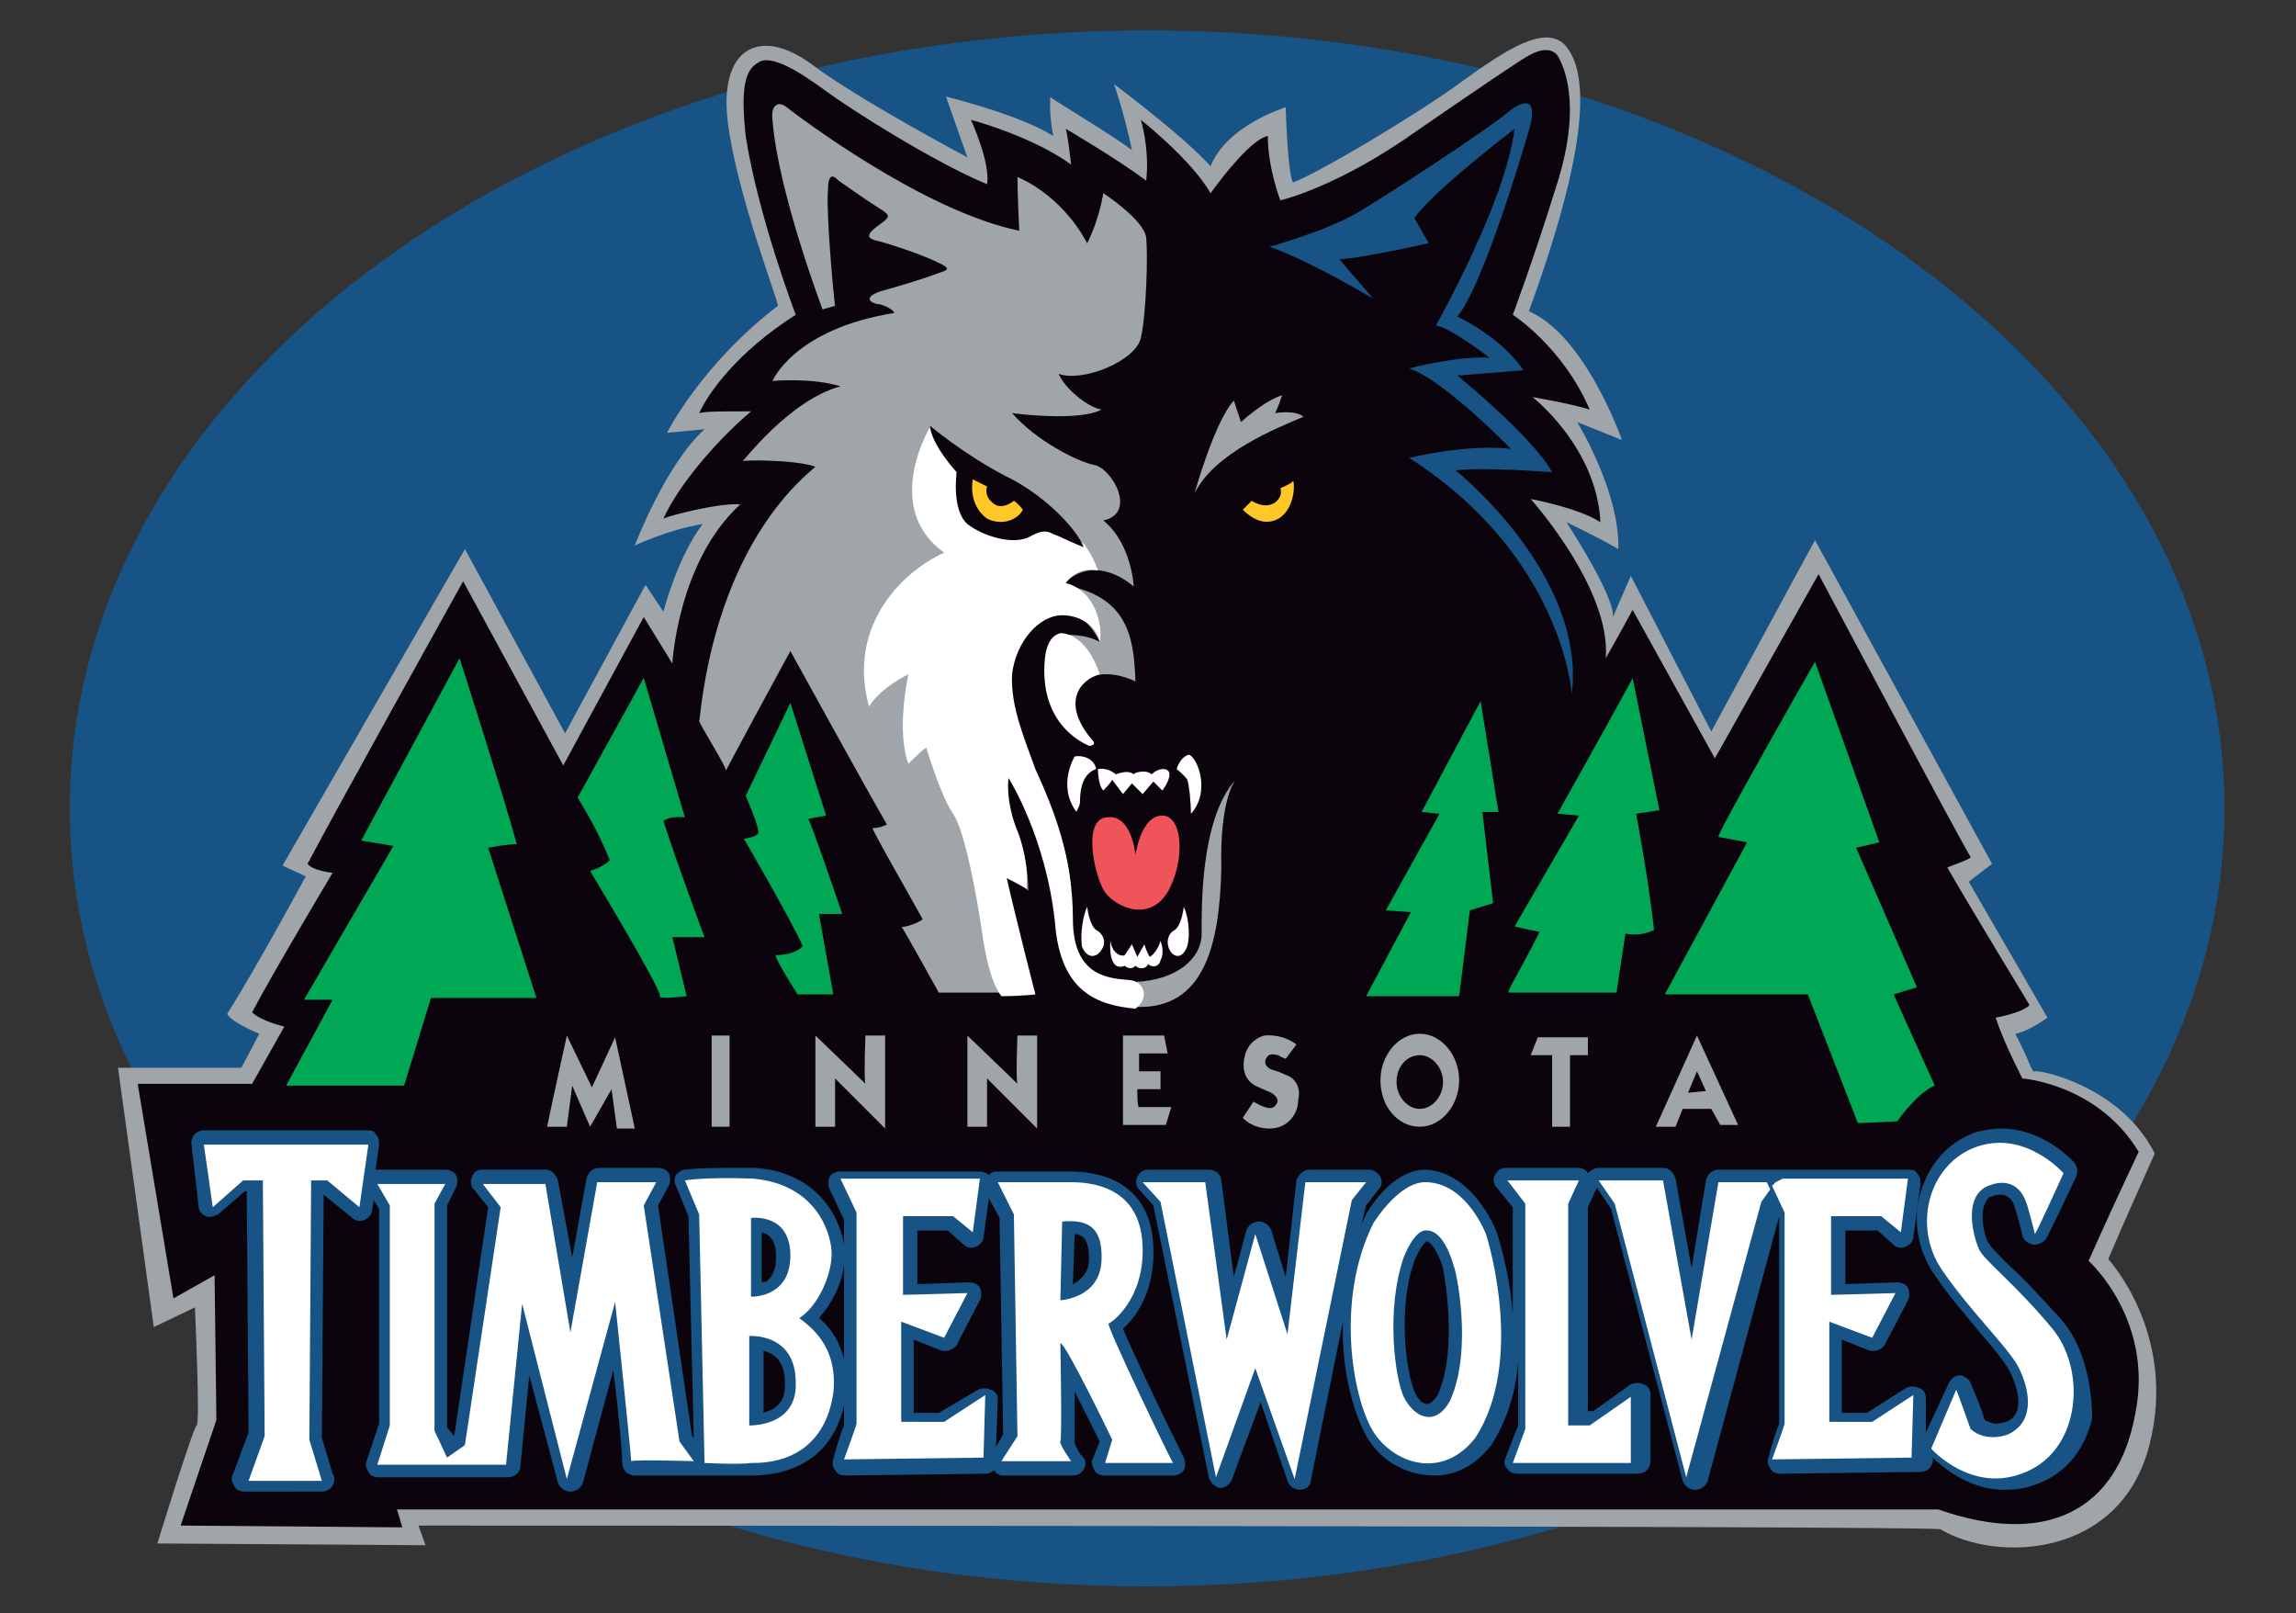 <?xml version="1.0" encoding="utf-8"?>
<!-- Generator: Adobe Illustrator 23.0.1, SVG Export Plug-In . SVG Version: 6.00 Build 0)  -->
<svg version="1.1" id="Capa_1" xmlns="http://www.w3.org/2000/svg" xmlns:xlink="http://www.w3.org/1999/xlink" x="0px" y="0px"
	 viewBox="0 0 128.4 90.2" style="enable-background:new 0 0 128.4 90.2;" xml:space="preserve">
<rect x="0" y="0" width="128.4" height="90.2" fill="#333333" stroke="none"/>
<style type="text/css">
	.st0{fill:#175384;}
	.st1{fill:#A0A5AA;}
	.st2{fill:#0B040C;}
	.st3{fill:#FFC727;}
	.st4{fill:#F0545B;}
	.st5{fill:#FFFFFF;}
	.st6{fill:#00A855;}
	.st7{fill:#B4C4C9;}
	.st8{fill:#221A21;}
	.st9{fill:#EF3A47;}
	.st10{fill:url(#SVGID_1_);}
	.st11{fill:url(#SVGID_2_);}
	.st12{fill:url(#SVGID_3_);}
	.st13{fill:url(#SVGID_4_);}
	.st14{fill:url(#SVGID_5_);}
	.st15{fill:url(#SVGID_6_);}
	.st16{fill:url(#SVGID_7_);}
	.st17{fill:url(#SVGID_8_);}
	.st18{fill:url(#SVGID_9_);}
	.st19{fill:url(#SVGID_10_);}
	.st20{fill:url(#SVGID_11_);}
	.st21{fill:url(#SVGID_12_);}
	.st22{fill:#313564;}
	.st23{fill:#F04B41;stroke:#FFFFFF;stroke-width:2.154;stroke-linecap:round;stroke-linejoin:round;stroke-miterlimit:10;}
	.st24{fill:#007FBA;stroke:#FFFFFF;stroke-width:2.154;stroke-linecap:round;stroke-linejoin:round;stroke-miterlimit:10;}
	.st25{fill:#313564;stroke:#FFFFFF;stroke-width:2.154;stroke-linecap:round;stroke-linejoin:round;stroke-miterlimit:10;}
	.st26{fill:#FFFFFF;stroke:#FFFFFF;stroke-width:2.154;stroke-linecap:round;stroke-linejoin:round;stroke-miterlimit:10;}
	.st27{clip-path:url(#SVGID_14_);}
	.st28{fill:#FBAC36;stroke:#FFFFFF;stroke-width:2.154;stroke-linecap:round;stroke-linejoin:round;stroke-miterlimit:10;}
	.st29{fill:#F04B41;}
	.st30{fill:#007FBA;}
	.st31{clip-path:url(#SVGID_16_);}
	.st32{fill:#FBAC36;}
	.st33{fill:#2C2F61;}
	.st34{fill:#B7B9BA;}
	.st35{fill:#EF3748;}
	.st36{fill:#8999AC;}
	.st37{fill:#2B2F61;}
	.st38{fill:#EE2C45;}
	.st39{fill:#101624;}
	.st40{fill:#59707A;}
	.st41{fill:#4A3285;}
	.st42{fill:#F79230;}
	.st43{fill:#F15733;}
	.st44{fill:#D7303F;}
	.st45{fill:#FAA832;}
	.st46{fill:#1F1721;}
	.st47{fill:#5F3188;}
	.st48{fill:#EE243D;}
	.st49{fill:#1F4BA0;}
	.st50{fill:#244789;}
	.st51{fill:#FBAE2E;}
	.st52{fill:#006991;}
	.st53{fill:#F9A01B;stroke:#FFFFFF;stroke-width:0.447;stroke-miterlimit:10;}
	.st54{fill:#FAA533;}
	.st55{fill:#0092BC;}
	.st56{fill:#15182C;}
	.st57{fill:#3E419A;}
	.st58{fill:#101721;}
	.st59{fill:#ADA3A5;}
	.st60{fill:#9CA7AC;}
	.st61{clip-path:url(#SVGID_18_);}
	.st62{clip-path:url(#SVGID_20_);}
	.st63{fill:#F3FAF7;}
	.st64{fill:#2D2F63;}
	.st65{fill:#FAA819;}
	.st66{fill:#FEF6FA;}
	.st67{fill:#004F30;}
	.st68{fill:#A2C7D3;}
	.st69{fill:#EE2E55;}
	.st70{fill:#32366E;}
	.st71{fill:#00ADDC;}
	.st72{fill:#FFFFFF;stroke:#00ACD0;stroke-width:0.291;stroke-miterlimit:10;}
	.st73{fill:#FFFFFF;stroke:#00ACD0;stroke-width:0.297;stroke-miterlimit:10;}
	.st74{fill:#450000;}
	.st75{fill:#EE224A;}
	.st76{fill:#0064A5;}
	.st77{fill:#F47736;}
	.st78{fill:#B5BCBF;}
	.st79{fill:#F47B35;}
	.st80{fill:#EE2B52;}
	.st81{fill:#0C060E;}
	.st82{fill:#B58D49;}
	.st83{fill:#C9BBCB;}
	.st84{fill:#BA924C;}
	.st85{fill:#006BAF;}
	.st86{fill:#B3C5CB;}
	.st87{fill:#898C89;}
	.st88{fill:#2E2C61;}
	.st89{fill:#C3C5BD;}
	.st90{fill:#C4D2D9;}
	.st91{fill:#EE284D;}
	.st92{fill:#161212;}
	.st93{fill:#EE274E;}
	.st94{fill:#A2A7AA;}
	.st95{fill:#A6AAAC;}
	.st96{fill:#A1A2AB;}
	.st97{fill:#110B13;}
	.st98{fill:#AFC1C6;}
	.st99{fill:#0067AD;}
	.st100{fill:#FBFBFB;}
	.st101{fill:#0065AF;}
	.st102{fill:#121A26;}
	.st103{fill:#008D4C;}
	.st104{fill:#B43A3D;}
	.st105{fill:#111623;}
	.st106{fill:#AB9048;}
	.st107{fill:#F8A174;}
	.st108{fill:#120B19;}
	.st109{fill:#C59751;}
	.st110{fill:#B33638;}
	.st111{fill:#009154;}
	.st112{fill:#1C2026;}
	.st113{fill:#EE2844;}
	.st114{fill:#30385F;}
	.st115{fill:#3A84B1;}
	.st116{fill:#A3C5D7;}
	.st117{fill:#F9A039;}
	.st118{fill:#B0BEC0;}
	.st119{fill:#231D46;}
	.st120{fill:#FDB840;}
	.st121{fill:#CD2C32;}
	.st122{fill:#272049;}
	.st123{fill:#FEC027;}
	.st124{fill:#ADC7C6;}
	.st125{fill:#014429;}
	.st126{fill:#DF2539;}
	.st127{fill:#F57E30;}
	.st128{fill:#ED1942;}
	.st129{fill:#FEF9FB;}
	.st130{fill:#0065AA;}
	.st131{fill:#A6B5B8;}
	.st132{fill:#0B040C;stroke:#0B040C;stroke-width:0.272;stroke-miterlimit:10;}
	.st133{fill:#F7F9FD;}
	.st134{fill:none;stroke:#EBF2CC;stroke-width:0.297;stroke-miterlimit:10;}
	.st135{fill:#48484A;}
	.st136{opacity:0.2;}
	.st137{fill:#EE2E3B;}
	.st138{fill:#005BA6;}
	.st139{fill:#737577;}
	.st140{fill:#A1A0A5;}
	.st141{fill:#272360;}
	.st142{fill:#FAFAFB;}
	.st143{fill:#058BA6;}
	.st144{fill:#DEDBE7;}
	.st145{fill:#B2965B;}
	.st146{fill:#1B305B;}
	.st147{fill:#F9F9FA;}
	.st148{fill:#E12039;}
	.st149{fill:#FEF4F4;}
</style>
<g>
	<path class="st0" d="M124.4,45.2c0-24-27-43.5-60.2-43.5C30.9,1.7,3.9,21.2,3.9,45.2c0,24,27,43.5,60.2,43.5
		C97.4,88.7,124.4,69.2,124.4,45.2z"/>
	<path class="st1" d="M43.5,17.1c0.1-0.1-2.3-6.2-2.8-10.3c-0.5-4,1.7-5.4,4.7-3.2c2.5,1.9,8.7,5.2,8.7,5.2l-1.2-3.4
		c0,0,4.1,1,6,2.2c-0.3-1.6-0.1-2.2-0.2-2.2c-0.1,0,3.9,2.4,4.6,3c-0.4-2-1-3.7-1-3.7s4,3,5.4,4.6c0.9-2.3,4.2-3.3,4.2-3.3
		s0.1,3.6,0.4,4.2c1.2-0.4,6.8-3.7,9.4-5.6c2.6-1.9,4.7-3.2,5.8-2.1c1.1,1.2,1.8,4.5-2,14.9c3.2,1.4,5.2,7.2,5.2,7.2l-2.5-1
		c0,0,2.4,3.9,2.3,7.1c-1.2-0.7-2.9-1.5-2.9-1.5s2.7,4.1,2.6,5.3c1-2.3,1-2.3,1-2.3l4.5,8.7l5.8-10.7l9.9,18.1l-1.3,1l4.4,7.6
		c0,0-1.1,0.8-1.8,0.9c0.9,1.7,0.9,2.2,1.1,2.1c0.2-0.1,4.8,0.8,6.7,4.6c-1.8,4-2.6,5.9-2.6,5.9s3.9,4.2,2.3,10.4
		c-1.6,6.3-8.5,6.6-11.7,4.7c-2.4-0.2-85.1-0.2-85.1-0.2l0.4,1.1L8.8,86.3c0,0,2-6.5,2.2-6.6c0.2-0.1-0.1-6.6-0.1-6.6l-2.3,1.1
		l-2-14.5h6.9l1-1.9c0,0-1.5-0.6-1.8-1.1c1.7-2.7,4.4-7.7,4.4-7.7l-1.3-0.6L26,30.7l5.6,10.3l4.5-8.3l1,1.5c0,0,0.8-3.1,2.2-4.9
		c-1.9,0.3-3.8,1.2-3.8,1.2s1.7-4.5,3.9-6.5c-2.1,0.2-2.1,0.2-2.1,0.2S39.2,20.4,43.5,17.1z"/>
	<path class="st2" d="M44.5,17.6c0,0-2.1-5.5-2.8-10c-0.3-2.8,0-3.7,0.7-4.1C43.1,3,44.7,4,46.2,5.1c1.5,1.1,6.1,4,9,5.2
		c0.2-1.2-0.9-3.6-0.9-3.6s3.4,0.9,5.6,2.5c-0.2-1.8-0.3-2-0.3-2s2.9,1.7,4.5,2.9c0.2-1.8-0.3-3.4-0.3-3.4s2.8,2.2,3.9,4.1
		c0.8-1.1,2.3-3,3.2-3.2c0,1.8,0.7,3.6,0.7,3.6s3.2-0.7,7.8-4c3.5-2.4,5.4-3.7,6.1-4.1c0.7-0.4,1.3-0.4,1.6,0c0.3,0.5,1.4,2.6,0,7.1
		c-1.4,4.5-2.5,7.4-2.5,7.4s2.8,1.8,4.3,5.3c-0.9-0.3-3.2-0.7-3.2-0.7s3.6,2.8,3.8,7c-1.2-0.8-3.9-1.3-3.9-1.3s4.5,5,4.2,8.9
		c0.8-1.4,1.5-2.7,1.5-2.7l4.6,8.3l5.8-10.3c0,0,8.4,15.8,8.5,15.8c0.1,0.1-0.8,0.4-1.3,0.6c0.9,1.6,4.6,7.7,4.6,7.7
		s-0.3,0.4-1.9,0.7c0.5,1.5,1.5,3.4,1.5,3.4s4.2,0.3,6.5,4.1c-1.7,3.6-2.8,6.1-2.8,6.1s3.7,3.3,2.6,8.6c-1,5.4-5,7.4-11,5.3
		c-4.8,0-86.2,0-86.2,0l0.3,1l-12.4-0.1l2-5.9l-0.1-8.1l-2.3,1.3L7.7,60.6h6.4l1.8-3.2c0,0-1.3-0.3-1.8-0.8c1.1-2.1,4.5-7.8,4.5-7.8
		s-1.1-0.1-1.4-0.5c1.3-2.5,8.7-15.8,8.7-15.8l5.6,10.3l4.5-8.3l1.6,2.6c0,0,0.3-5.7,3.8-8.9c-1.1-0.1-3.9,0.6-4.3,0.8
		c0.8-1.8,2.9-4.3,4.9-6c-1.8,0-2.5,0-2.9,0.1C39.6,22,41.2,19.7,44.5,17.6z"/>
	<g>
		<path class="st0" d="M71,13.8c0,0,3.2-0.9,4.9-1.9c1.7-1,7.2-4.6,8.4-5.6c1.1-0.9,1.7-0.7,1.2,1c-0.5,1.7-2.6,8.7-4,10.4
			c0,0,2.4,1.1,3.7,3l-3.7,0.3c0,0,4.2,3.4,5.3,5.4c0,0-3.9-0.3-5.4-0.1c0,0,7.3,5.8,6.5,12.5c0,0-0.5-7.7-9.1-13.2
			c0,0,3.3-0.8,5.7-0.5c0,0-3.8-3.9-5.7-4.5c0,0,2.6-0.7,4.5-0.6c0,0-2.2-1.7-3-1.8c0,0,3.9-6.9,4.4-11c0,0-4.7,3.6-5.6,5l0.8,1.4
			c0,0-3.5,0.8-5,0.9l1.9,2.2C76.6,16.6,73.3,14.6,71,13.8z"/>
		<path class="st1" d="M61.7,10.8c0,0,2.3,1.5,2.4,2.5c0.1,1,0,4.3-0.3,5.6c-0.3,1.3-3.3,2.5-4.6,2c0.4,0.9,1.7,1.9,2.4,2
			c-1.3,0.7-5,0.2-5,0.2c1.3,1.5,3.6,2.7,4.6,2.9c1,0.2,2.4,2.7,0.5,3.1c1.6,1.3,1.7,3.7,1.7,3.7s-2.1-2-4-0.1
			c3.8,0.6,4,3.1,4.1,5.4c-0.6-0.3-2.4-0.9-3.2,0.4c-0.4,0.6-1-3-1-3s1.4-0.1,2.2,0.4c-0.7-1.6-2.6-2.8-4.3-0.2
			c-1.7,2.5-0.5,4.7,0.3,6.7c0.8,2.1,2.5,4.7,2.4,8.3c0,2.9,0.5,3.9,3.6,4.2c2.3-0.1,3.7-1.3,3.7-2.7c0-1.3-0.1-6.4,1.9-8.6
			c0,0-0.9,1-0.8,5c-0.1,4.3-1,7.8-4.7,7.7c-2.6-0.1-4.1-1-4.5-4.9c-0.4-3.8-1.9-7-2.7-7.9c-0.4,1.1,0.2,2.2,0.6,3.2
			c0.3,1,0.5,2,0.5,3.1c-0.7-0.7-1.4-0.8-1.3-0.8c0.1,0,1,5.4,1.7,6.5c-2.1,0-5.4,0-5.4,0s-2.1-3.8-2.1-3.7c0,0.1,0.8-0.1,1.2-0.4
			c-0.6-1.1-2.9-5.1-2.8-5.1c0.1,0,0.4,0,0.8-0.2c-1-1.7-5.4-9.7-5.4-9.7s-3.7,6.8-3.6,6.7c0.1-0.1-1.6-2.8-1.5-2.8
			c0.1-0.1,0.5-9.2,6.5-14.2c-1-0.4-4.2-0.4-4.1-0.3c0.1,0,2.6-3.4,5.5-4.2c-1.6-0.5-3.8-0.3-3.8-0.3s1.2-2.9,6.8-3.8
			C50,17.3,49.3,17,49.1,17c-0.2,0-1-0.3,0.1-0.7c1.1-0.3,2.7-0.8,3.2-1c0.5-0.2,1-0.2-0.1-0.7c-1.1-0.5-2.7-1-3.1-1.1
			c-0.4-0.1-1-0.2-0.2-0.8c0.8-0.6,0.9-0.6,0.1-1.1c-0.8-0.5-1.9-1.3-2.2-1.5c-0.2-0.2-0.6-0.6-0.6,0.6c-0.1,1.2,0.3,5.7,0.4,6.4
			c-0.7,0.2-0.7,0.2-0.7,0.2s-2.5-6.6-2.8-10.6c-0.1-0.8,0.3-1.1,0.8-0.7c0.5,0.4,7.6,5.8,13,6.9c-0.1-2-0.1-3-0.1-3
			s2.4,0.9,3.9,3.7C61.5,12.2,61.7,10.8,61.7,10.8z"/>
		<path class="st1" d="M66.8,27.6c0,0,1.1-4,2.2-5.2c0.3,0.9,0.4,1.2,0.4,1.2s1.3-1.2,2.3-1.5c-0.3,0.9-0.4,1-0.4,1s1.1-0.2,1.6,0.2
			C71.5,23.9,67.9,25.3,66.8,27.6z"/>
		<path class="st3" d="M69.5,28.5L70,28c0,0,0.7,0.5,1.3,0.1c0.5-0.4,0.3-0.8,0.3-0.8s0.7-0.3,0.7-0.4c0.1-0.1,0.2,1.5-0.8,2.1
			C70.6,29.5,69.8,28.8,69.5,28.5z"/>
		<path class="st4" d="M63.5,47.8c0,0-0.2-2.3-1.6-2.1c-1.4,0.1-0.7,3.3-0.1,4.2c0.7,0.9,2.6,1.7,3.6-0.2c0.9-1.8,0.7-4.1-0.4-4.1
			C63.8,45.6,63.5,47.8,63.5,47.8z"/>
		<g>
			<path class="st5" d="M60.1,42.3c0,0-1,1.6,0.1,3.1c0-0.1,0.2-0.3,0.2-0.6c0-0.3,0-1.5,0.9-1.8C61.2,42.4,60.5,42.2,60.1,42.3z"/>
			<path class="st5" d="M61.4,43c0,0,0,0.9,0.3,1.2c0.4-0.4,0.5-0.6,0.5-0.6l0.6,0.8l0.5-0.6l0.6,0.6l0.6-0.7l0.5,0.5
				c0,0,0.4-0.5,0.4-0.9c0-0.4-0.6-0.4-1,0c-0.3-0.3-1-0.1-1,0c-0.3-0.3-1,0-1,0S62,42.9,61.4,43z"/>
			<path class="st5" d="M65.8,43c0,0,0.2-0.7,0.7-0.8c0.5,0.2,1.2,2.1,0.1,3.3c0-0.7-0.1-1.6-0.2-1.9C66.2,43.3,65.8,43,65.8,43z"/>
			<path class="st5" d="M60.8,50.7c0,0,0.1,1,0.5,1.3c0.4,0.2,0.6,0.7,0.3,1.1c-0.2,0.4-0.8,0.6-1.1-0.2
				C60.4,52.1,60.6,51.1,60.8,50.7z"/>
			<path class="st5" d="M66.2,50.7c0,0-0.1,1-0.5,1.3c-0.4,0.2-0.5,0.7-0.3,1.1c0.2,0.4,0.7,0.6,1-0.2
				C66.6,52.1,66.4,51.1,66.2,50.7z"/>
			<path class="st5" d="M62.1,52.6c0-0.1-0.2,1.8,0.8,1.4c0,0,0.3,0.3,0.6,0c0.2,0.2,0.6,0.2,0.7-0.1c0.2,0.2,0.6,0.2,0.7-0.2
				c0.2-0.4,0.1-0.8,0-1.1c-0.1,0.4-0.4,0.8-0.6,0.9c-0.2-0.3-0.3-0.7-0.3-0.7l-0.4,0.7l-0.3-0.7l-0.4,0.6
				C62.8,53.5,62.2,53.4,62.1,52.6z"/>
		</g>
		<g>
			<path class="st6" d="M25.7,36.8L20.2,47l1.8,0.3l-5,8.6h1.6L16,60.7h6.6l1.5-4.9H30l-2.7-8.4c0,0,1-0.2,1.6-0.2
				C28.2,44.6,25.7,36.8,25.7,36.8z"/>
			<path class="st6" d="M32.3,44.6l3.7-6.7l2.3,7.8c0,0-0.8-0.1-1.2,0.2c0.8,2.5,2.3,6.5,2.3,6.5h-1.8l0.8,3.3c0,0-1.6,0.2-1.5,0
				c0.2-0.2-3.9-7-3.9-7s0.7-0.2,1.1-0.6C33.4,46.3,32.3,44.6,32.3,44.6z"/>
			<path class="st6" d="M41.7,44.5l2.5-5.2l2,6.3c0,0-1.1,0.2-1,0.2c0.1,0,1.9,5.3,1.9,5.3l-1.3,0l0.8,4.5h-2c0,0-1.4-2.2-1.2-2.2
				c0.2,0,1,0,1.5-0.5c-0.9-1.9-3.3-6-3.3-6s0.7-0.1,0.8-0.3C42.5,46.3,41.7,44.5,41.7,44.5z"/>
		</g>
		<g>
			<polygon class="st6" points="82.8,39.2 79.5,45.4 80.5,45.5 77.5,50.9 78.9,51 76.4,55.7 81.6,55.7 82.2,50.9 83.5,50.5 
				82.9,45.4 83.8,45.4 			"/>
			<path class="st6" d="M91.3,37.9c0,0.1-4.2,7.6-4.2,7.6l1.2,0.1l-3.6,6.2c0,0,0.8,0.2,1.4,0.3c-1.2,2.4-1.9,3.4-1.7,3.4
				c0.2,0,6,0,6,0l0.5-3.3c0,0,0.8,0.2,1.6-0.2c-0.3-2.8-1-6.5-1-6.5l1.3-0.2L91.3,37.9z"/>
			<path class="st6" d="M101.5,37c0,0-5.6,9.8-5.4,9.8c0.1,0,1.6,0.3,1.6,0.3l-4.6,8.5h8l2.8,7.2l2.2-0.1c0,0,1.1-1.6,2.1-2
				c-1.5-3.3-2.3-5.1-2.3-5.1l1.3-0.4l-3.4-7.8l1.3-0.3L101.5,37z"/>
		</g>
		<path class="st5" d="M52,23.9c0,0-2.7,4.5,0.8,7c-2.6,1.2-5.4,4.3-4.2,8.6c0.7-1.1,2.2-1.8,2.2-1.8s-0.7,3.1,0,5
			c0.8-0.8,1-0.9,1-0.9s0.8,2.7,1.5,3.7c0.7,1,1.4,5.1,1.6,6.5c0.2,1.4,0.5,2.9,1.1,3.7c1.1,0,1.9-0.1,1.9-0.1s-1.1-4.3-1.6-6.5
			c0.8,0.4,1.1,0.6,1.1,0.6s0.2-1.4-0.5-3.2c-0.7-1.8-0.5-3-0.5-3s2.1,3.3,2.6,8.1c0.3,3.9,2.4,4.6,4.5,4.8c0.8-0.6,0.5-1.5-0.3-1.6
			c-0.9-0.1-3.2,0-3.2-3.4c0-3.4-1-6-2.1-8.4c-0.6-1.7-1.4-3.5-1.3-5.3c0.2-1.8,1.5-3.3,2.8-3.3c1.2,0,2,0.8,2.1,1.5
			c0.2-1-0.3-2.9-1.9-3.3c0.3-0.4,0.9-0.9,1.8-0.7c-0.3-0.9-0.8-1.5-0.8-1.5l-5.1-3.4L52,23.9z"/>
		<path class="st5" d="M59.3,35.4c0,0,1.4-0.1,2.2,2.3c-1.1,0.3-2.2,1.6-0.4,3.7c0.2,0.2,0,0.3-0.2,0.3c-0.2-0.1-2.5-1-2.5-4.2
			C58.4,35.7,59,35.5,59.3,35.4z"/>
		<g>
			<g>
				<path class="st1" d="M33.1,60.8l-1.4-2.9c0,0-1.1,5-1.1,5.1l1.1,0l0.3-2.3L33,63l1.2-2.1l0.3,2.2h1l-1.1-5.1L33.1,60.8z"/>
				<rect x="39.8" y="57.9" class="st1" width="1" height="5.1"/>
				<path class="st1" d="M48.4,60.6c-0.2-0.2-2.8-2.7-2.8-2.7V63c0,0,1.1,0,1.1,0v-2.7l2.8,2.8v-5.2h-1.1
					C48.4,57.8,48.3,60.4,48.4,60.6z"/>
				<path class="st1" d="M56.9,60.6c-0.2-0.2-2.8-2.7-2.8-2.7V63c0,0,1.1,0,1.1,0v-2.7l2.8,2.8v-5.2h-1.1
					C56.9,57.8,56.8,60.4,56.9,60.6z"/>
				<path class="st1" d="M63.6,60.9c0,0,1.3,0,1.3,0v-1h-1.2v-1h1.6l-0.2-1h-2.3l0,5h2.4l0.3-1h-1.8C63.6,62,63.6,60.9,63.6,60.9z"
					/>
				<path class="st1" d="M71.9,60.1c-0.4-0.2-0.8-0.3-0.8-0.3s-0.5-0.2-0.3-0.6c0.2-0.4,0.5-0.2,0.7-0.2c0.1,0.1,0.4,0.2,0.4,0.2
					l0.6-0.8c0,0-0.7-0.6-1.8-0.5c0,0-0.9,0.2-1.1,1.2c-0.2,0.9,0.2,1.4,0.6,1.6c0.4,0.2,0.9,0.4,0.9,0.4s0.5,0.3,0.3,0.6
					c-0.2,0.4-0.6,0.3-1.3-0.1c-0.4,0.6-0.6,0.9-0.6,0.9s0.5,0.6,1.5,0.6c1,0,1.6-0.8,1.6-1.6C72.8,60.7,72.3,60.2,71.9,60.1z"/>
				<path class="st1" d="M79.4,57.8c-1.2,0-2.2,1.2-2.2,2.6c0,1.5,1,2.6,2.2,2.6c1.2,0,2.2-1.2,2.2-2.6C81.6,59,80.6,57.8,79.4,57.8
					z M79.4,62c-0.7,0-1.3-0.7-1.3-1.5c0-0.9,0.6-1.5,1.3-1.5c0.7,0,1.3,0.7,1.3,1.5C80.7,61.3,80.1,62,79.4,62z"/>
				<path class="st1" d="M85.6,59L85.6,59C85.6,59,85.6,59,85.6,59z"/>
				<path class="st1" d="M85.6,59c0,0,1.2,0,1.2,0V63h1v-4h1v-1H86L85.6,59z"/>
				<path class="st1" d="M94.9,57.9L92.6,63h1.1l0.4-1h1.6l0.5,0.9h1L94.9,57.9z M94.4,61.1l0.5-1.2l0.5,1.1L94.4,61.1z"/>
			</g>
		</g>
		<g>
			<path class="st0" d="M62.8,74.3c0.1-0.1,0.1-0.1,0.2-0.2c0.6-0.6,1.6-2,1.5-4.4c-0.1-2.7-1.8-4.2-4.7-4.2c-1.7,0-4.1,0-4.1,0
				c-0.2,0-0.3,0.1-0.4,0.2c-0.1-0.1-0.3-0.2-0.5-0.2H47c-0.2,0-0.5,0.1-0.6,0.3c-0.1,0.2-0.1,0.5,0,0.7l0.8,1.7c0,0.2,0,0.8,0,1.4
				c-0.3-1.9-1.8-4.1-5-4.3c0,0,0,0,0,0c-0.5,0-1,0-1.5,0c-1.7,0-2.4,0.1-2.4,0.1c-0.2,0-0.4,0.2-0.5,0.3c-0.1,0.2-0.1,0.4,0,0.6
				l0.7,1.7l0.3,12.4l-0.1-0.1l-1.9-12.9l0.6-1.1c0.1-0.2,0.1-0.5,0-0.7c-0.1-0.2-0.4-0.3-0.6-0.3h-3.3c-0.3,0-0.6,0.2-0.7,0.6
				l-0.8,4.4L31.2,66c-0.1-0.3-0.3-0.6-0.7-0.6H27c-0.3,0-0.5,0.1-0.6,0.4c-0.1,0.2-0.1,0.5,0.1,0.7l0.8,1l-1.9,12.8l0,0L25,79.8
				l0-12.4l0.5-1c0.1-0.2,0.1-0.5,0-0.7c-0.1-0.2-0.4-0.3-0.6-0.3h-3.8c0,0,0,0-0.1,0l0.2-1.4c0-0.2,0-0.4-0.2-0.6
				c-0.1-0.2-0.3-0.2-0.5-0.2h-9.1c-0.2,0-0.4,0.1-0.5,0.2c-0.1,0.1-0.2,0.3-0.2,0.5l0.4,3.5c0,0.3,0.2,0.5,0.4,0.6
				c0.2,0.1,0.5,0,0.7-0.1l1.5-1.3l0.1,0l0.1,13.5l-0.9,2.4c-0.1,0.2,0,0.4,0.1,0.6c0.1,0.2,0.3,0.3,0.6,0.3H18c0,0,0,0,0,0
				c0.4,0,0.7-0.3,0.7-0.7c0-0.1,0-0.2-0.1-0.3L18,80.4l0.1-13.6l1.6,1.3c0.2,0.2,0.5,0.2,0.7,0.1c0.2-0.1,0.4-0.3,0.4-0.5l0.1-0.6
				l0.3,0.5l0,12l-0.7,2.1c-0.1,0.2,0,0.4,0.1,0.6c0.1,0.2,0.3,0.3,0.6,0.3h7.2c0.4,0,0.7-0.3,0.7-0.6l0.5-5.1l1.6,6
				c0.1,0.3,0.4,0.5,0.7,0.5c0,0,0,0,0,0c0.3,0,0.6-0.2,0.7-0.5l1.7-6.3c0.3,2.4,0.5,4.7,0.5,5.1c0,0.2,0,0.4,0.2,0.6c0,0,0,0,0,0h0
				v0c0,0,0,0,0,0c0.1,0.1,0.3,0.2,0.5,0.2l0,0c0.1,0,0.1,0,0.2,0c0.1,0,0.3,0,0.7,0c1,0,2.6,0,2.6,0c0.1,0,0.2,0,0.3,0
				c0.1,0,0.2,0,0.2,0c0.1,0,1.3,0,2.1,0c0.2,0,0.4,0,0.5,0c0,0,0.1,0,0.1,0c3.3-0.1,4.6-2.1,5-3.9c0,0.5,0,0.9,0,1.1
				c-0.1,0.2-0.4,1.1-0.6,1.9c-0.1,0.2,0,0.5,0.1,0.6c0.1,0.2,0.3,0.3,0.6,0.3c0,0,0,0,0,0l7.8-0.1c0.2,0,0.4-0.1,0.5-0.2
				c0.1,0.2,0.3,0.3,0.5,0.3h3.9c0,0,0,0,0,0c0.4,0,0.7-0.3,0.7-0.7c0-0.2-0.1-0.3-0.2-0.4c-0.2-0.2-0.3-0.5-0.4-0.7
				c0-0.2,0-0.5,0-0.9c0-0.5,0-1.1,0-1.9c0,0,0-0.1,0-0.1c0.4,0.8,0.9,1.8,1.4,2.8l-0.4,1c-0.1,0.2,0,0.4,0.1,0.6
				c0.1,0.2,0.3,0.3,0.6,0.3h3.8c0.2,0,0.5-0.1,0.6-0.3c0.1-0.2,0.1-0.5,0-0.7C65,79.1,63.3,75.5,62.8,74.3z M60,71.8l0.1-2.8
				c0.2,0,0.4,0.1,0.5,0.2c0.2,0.2,0.3,0.6,0.3,1.2C60.9,71.2,60.4,71.6,60,71.8z M42.6,75.5c0.9,0.2,1.3,0.8,1.3,1.9
				c0,0.7-0.2,1.1-0.7,1.4c-0.2,0.1-0.3,0.1-0.5,0.2V75.5z M42.6,71.7c0-1,0-2.1,0-2.8c0.8,0.2,0.8,1.1,0.8,1.4
				c0,0.7-0.2,1.1-0.6,1.4C42.8,71.6,42.7,71.7,42.6,71.7z M45.8,73.7c0.7-0.8,1.3-1.9,1.4-3c0,1.6,0,3.6,0,5.3
				C46.9,74.8,46.3,74.1,45.8,73.7z M55.7,80.9l0.1-2.6c0-0.3-0.1-0.5-0.4-0.6c-0.2-0.1-0.5-0.1-0.7,0L52.5,79h-1.4l0-4.1l1.5,0.6
				c0.3,0.1,0.7,0,0.9-0.3l1.3-2.5c0.1-0.2,0.1-0.5,0-0.7c-0.1-0.2-0.4-0.3-0.6-0.3l-2.9,0.1v-3H53l0.9,0.8c0.2,0.2,0.5,0.2,0.7,0.1
				c0.2-0.1,0.4-0.3,0.4-0.5l0.3-2.2l0.6,1.1l0.2,12.1L55.7,80.9z"/>
			<path class="st0" d="M115.2,73.7c-1.1-1.2-2-2.2-2.8-2.9c-0.5-0.5-1.1-1.1-1.2-1.3c-0.2-0.3-0.5-1.5-0.2-2.2
				c0.1-0.2,0.2-0.4,0.4-0.4c0.2-0.1,0.3-0.1,0.5-0.1c0.5,0,0.7,0.5,0.7,0.5c0.1,0.2,0.5,1.7,0.5,1.8c0.1,0.3,0.3,0.4,0.6,0.5
				c0.3,0,0.5-0.1,0.7-0.3c0,0,0.1-0.1,1.7-3.5c0.1-0.3,0.1-0.5-0.1-0.8c-0.1-0.1-1.7-1.9-4.1-1.9c-0.5,0-1,0.1-1.4,0.2
				c-1.4,0.5-2.5,1.6-3,3.1c-0.6,1.6-0.3,3.5,0.7,4.9c0.8,1.2,1.8,2.3,2.6,3.3c0.8,0.9,1.5,1.8,1.7,2.3c0.4,0.9,0.7,2.2-0.3,2.6
				c0,0-0.3,0.1-0.6,0.1c-0.2,0-0.4-0.1-0.6-0.2c-0.5-1.5-0.8-2-0.8-2.1c-0.1-0.2-0.4-0.4-0.6-0.4h0c-0.3,0-0.5,0.2-0.6,0.4
				l-1.3,2.8l0-1.9c0-0.3-0.1-0.5-0.4-0.6c-0.2-0.1-0.5-0.1-0.7,0l-2.2,1.4H103l0-4.1l1.5,0.6c0.3,0.1,0.7,0,0.9-0.3l1.3-2.5
				c0.1-0.2,0.1-0.5,0-0.7c-0.1-0.2-0.4-0.3-0.6-0.3l-2.9,0.1v-3h1.8l0.9,0.8c0.2,0.2,0.5,0.2,0.7,0.1c0.2-0.1,0.4-0.3,0.4-0.5
				l0.4-3c0-0.2,0-0.4-0.2-0.6c-0.1-0.2-0.3-0.2-0.5-0.2h-6.8c-0.1,0-0.1,0-0.2,0h-3.6c-0.3,0-0.6,0.2-0.7,0.6l-0.8,4.9l-0.9-5
				c-0.1-0.3-0.3-0.6-0.7-0.6h-3.6c-0.2,0-0.4,0.1-0.6,0.3c-0.1-0.2-0.3-0.3-0.6-0.3h-4c-0.3,0-0.5,0.2-0.6,0.4
				c-0.1,0.2-0.1,0.5,0.1,0.7l0.9,1.1v6c-0.2-2.6-0.9-4.6-0.9-4.6c-0.1-0.3-1.4-3.4-4-3.5l0,0c-1.9,0-3.3,2.4-3.4,2.7c0,0,0,0,0,0
				c-0.1,0.2-0.2,0.4-0.2,0.5l0.3-1.2l0.7-0.9c0.2-0.2,0.2-0.5,0.1-0.7c-0.1-0.2-0.4-0.4-0.6-0.4c0,0,0,0,0,0l-3.4,0
				c-0.3,0-0.6,0.3-0.7,0.6l-0.6,5.4l-0.8-2.6c-0.1-0.3-0.4-0.5-0.7-0.5c-0.3,0-0.6,0.2-0.7,0.5l-0.7,2.6l-0.7-5.4
				c0-0.3-0.3-0.6-0.7-0.6l-3.4,0c0,0,0,0,0,0c-0.3,0-0.5,0.2-0.6,0.4c-0.1,0.2-0.1,0.5,0.1,0.7l0.8,0.9l3.1,15.2
				c0.1,0.3,0.3,0.5,0.6,0.6c0.3,0,0.6-0.2,0.7-0.5l1.6-4.3l1.5,4.4c0.1,0.3,0.4,0.5,0.7,0.5c0,0,0,0,0,0c0.3,0,0.6-0.2,0.6-0.5
				l1.8-8.9c-0.1,2.9,0.7,5.5,1.5,6.7c0.8,1.2,2.2,1.9,3.6,1.9l0,0c0.9,0,2.1-0.3,3.2-1.7c0,0,0,0,0,0c0.9-1.4,1.4-3.1,1.5-4.7v3.6
				l-0.7,1.8c-0.1,0.2-0.1,0.5,0.1,0.6c0.1,0.2,0.3,0.3,0.6,0.3h6.7c0.4,0,0.7-0.3,0.7-0.7v-3.7c0-0.3-0.1-0.5-0.4-0.6
				c-0.2-0.1-0.5-0.1-0.7,0l-2.1,1.5h-0.3V67.5l0.5-1.1l0.8,1.2l4,15.2c0.1,0.3,0.4,0.5,0.7,0.5c0,0,0,0,0,0c0.3,0,0.6-0.2,0.7-0.5
				l4-14.8l0,0.1c0,1.3,0,10.6,0,11.5c-0.1,0.2-0.4,1.1-0.6,1.9c-0.1,0.2,0,0.5,0.1,0.6c0.1,0.2,0.3,0.3,0.6,0.3c0,0,0,0,0,0
				l7.8-0.1c0.4,0,0.7-0.3,0.7-0.7l0-0.1c0.4,0.4,1.9,1.8,4,1.8l0,0c0.7,0,1.3-0.1,2-0.4c1.5-0.6,2.5-1.9,2.9-3.6
				C117,77.4,116.5,75.1,115.2,73.7z M80.4,78c-0.2,0.3-0.4,0.5-0.6,0.5c-0.2,0-0.5-0.2-0.7-0.7c-0.4-0.9-1-4.5,0-7.3
				c0.2-0.5,0.5-1,0.7-1.1c0.3,0.1,0.7,0.8,0.9,1.5C80.7,71,81.6,75.3,80.4,78z"/>
		</g>
		<g>
			<polygon class="st5" points="11.9,67.5 13.6,66 14.7,66 14.8,80.3 13.9,82.8 18,82.8 17.3,80.5 17.4,66 18.3,66 20.1,67.5 
				20.6,64 11.4,64 			"/>
			<path class="st5" d="M35.4,81.8C35.4,81.8,35.4,81.8,35.4,81.8C35.4,81.8,35.4,81.8,35.4,81.8z"/>
			<path class="st5" d="M36,67.4l0.7-1.3h-3.3l-1.5,8.4l-1.4-8.3H27l1,1.3l-2,13.3L25,81.5L24.3,80l0-12.7l0.6-1.1h-3.8l0.7,1.2
				l0,12.3l-0.7,2.2h7.2l0.9-9l2.5,9.8l2.7-9.9c0,0,0.9,8.6,0.9,8.9c0.2-0.1,3.5,0,3.5,0L38,80.6L36,67.4z"/>
			<path class="st5" d="M44.7,73.7c1.1-0.7,1.9-2.6,1.8-3.8c-0.1-1.2-1-3.7-4.4-4c-2.7-0.1-3.8,0.1-3.8,0.1l0.8,1.9l0.3,13.9
				c0,0,2,0.1,2.6,0c0.6,0,4,0.1,4.6-3.9C46.9,75.2,45.2,74.1,44.7,73.7z M42,68.1c0,0,2.2-0.3,2.2,2.1c0,2.4-2.2,2.3-2.2,2.3
				S42,68.2,42,68.1z M41.9,79.7v-5c0,0,2.6-0.2,2.6,2.6C44.6,79.8,41.9,79.7,41.9,79.7z"/>
			<path class="st5" d="M50.4,79.7l0-5.8l2.4,0.9l1.3-2.5l-3.6,0.1v-4.4h2.8l1.1,0.9l0.4-3H47l0.9,1.9c0,0,0,11.7,0,11.8
				c0,0.1-0.7,2-0.7,2l7.8-0.1l0.1-3.5l-2.3,1.5H50.4z"/>
			<path class="st5" d="M102.3,79.7l0-5.8l2.4,0.9l1.3-2.5l-3.6,0.1v-4.4h2.8l1.1,0.9l0.4-3h-7l-0.4,0.2l-0.2,0.2l0.7,1.5
				c0,0,0,11.7,0,11.8c0,0.1-0.7,2-0.7,2l7.8-0.1l0.1-3.5l-2.3,1.5H102.3z"/>
			<path class="st5" d="M62,74c0.1,0,2-1.3,1.9-4.3c-0.1-3-2.3-3.6-4-3.6c-1.7,0-4.1,0-4.1,0l0.9,1.8l0.2,12.4L56,81.7h3.9
				c0,0-0.7-1-0.6-1.1c0.1-0.1,0-5.5,0-5.5c0.3,0,2.9,5.4,2.9,5.4l-0.4,1.3h3.8C65.5,81.7,61.8,74,62,74z M61.6,70.5
				c-0.1,2.1-2.3,2.2-2.3,2.2l0.1-4.4C60.6,68.2,61.7,68.4,61.6,70.5z"/>
			<polygon class="st5" points="76.4,66.1 73,66.1 72,74.6 70.2,69 68.6,74.9 67.4,66.1 63.9,66.1 64.9,67.2 68,82.6 70.2,76.5 
				72.4,82.7 75.6,67.1 			"/>
			<path class="st5" d="M79.7,66.1c-1.5,0-2.9,2.3-2.9,2.3c-2.2,4.4-1.1,10.1,0.1,11.8c1.2,1.7,3.8,2.5,5.6,0.2
				c2.8-4.3,0.7-11.1,0.6-11.4C82.9,68.5,81.8,66.1,79.7,66.1z M81.1,78.3c-0.8,1.5-2,1-2.6-0.2c-0.5-1.1-1-4.9,0-7.8
				c0,0,0.6-1.6,1.3-1.5c0.9,0,1.4,1.6,1.5,2C81.4,70.9,82.4,75.4,81.1,78.3z"/>
			<polygon class="st5" points="87.7,79.7 87.7,67.3 88.3,66 84.3,66 85.3,67.3 85.3,79.9 84.6,81.8 91.2,81.8 91.2,78.1 88.9,79.7 
							"/>
			<path class="st5" d="M99.7,66.1L99.7,66.1l-3.6,0l-1.5,8.8L93,66c0,0-3.4,0-3.6,0l0.9,1.3l4,15.3l4.2-15.4l0.5-0.7l-0.2-0.4H99.7
				z"/>
			<path class="st5" d="M114.7,74.2c-2-2.4-3.7-3.7-4-4.3c-0.3-0.6-1-3,0.5-3.6c1.5-0.6,2,0.6,2.1,0.9c0.1,0.2,0.5,1.8,0.5,1.8
				c0.1-0.1,1.6-3.4,1.6-3.4s-2.1-2.4-4.8-1.5c-2.7,0.9-3.7,4.4-2,6.9c1.7,2.5,4,4.6,4.4,5.7c0.5,1.1,0.8,2.8-0.7,3.5
				c0,0-1.2,0.5-2.1-0.3c-0.6-1.7-0.8-2.2-0.8-2.2L108,81c0,0,2.3,2.6,5.3,1.3C116.4,81,116.7,76.5,114.7,74.2z"/>
		</g>
		<path class="st2" d="M52,23.8c0,0,1.9,1.6,4.2,2.8c2.3,1.1,4.1,3.1,4.4,4c-1.2-0.5-1.3-0.6-1.6-0.7c-0.3-0.1-0.5-0.4-1.4,0.1
			c-0.9,0.5-2.6,0-3.5-0.7c-0.9-0.8-0.6-2.9-0.6-2.9S52.1,24.9,52,23.8z"/>
		<path class="st3" d="M54.4,26.8c0,0-0.3,1.4,0.8,2.2c0.8,0.4,1.7,0.1,2-0.5C57,28.2,56.7,28,56.7,28s-0.7,0.6-1.2,0.1
			c-0.5-0.4-0.3-0.9-0.3-0.9L54.4,26.8z"/>
	</g>
</g>
</svg>

